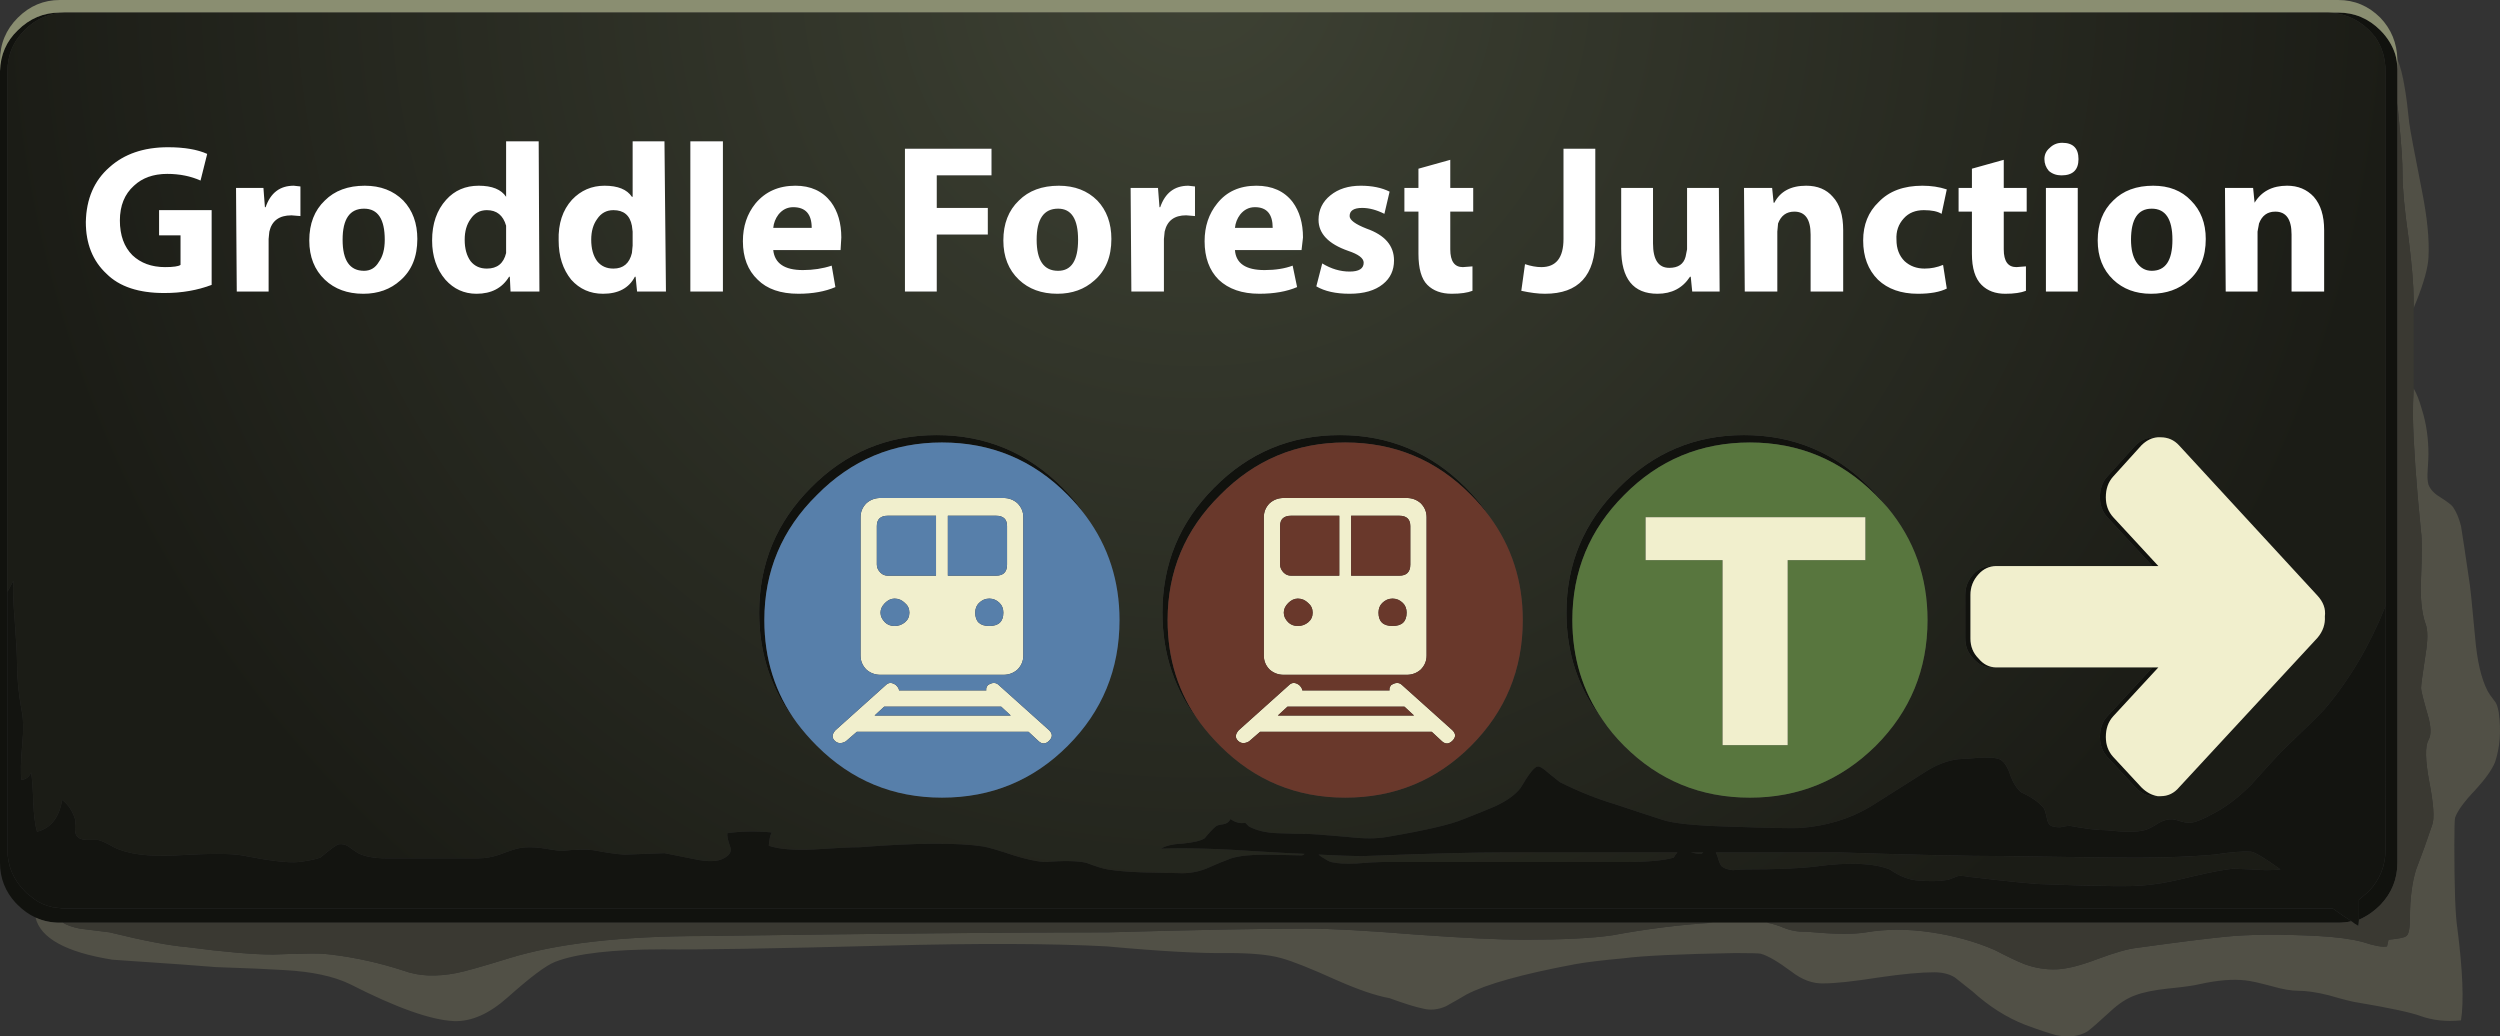 <?xml version="1.0" encoding="iso-8859-1"?>
<!-- Generator: Adobe Illustrator 16.0.0, SVG Export Plug-In . SVG Version: 6.00 Build 0)  -->
<!DOCTYPE svg PUBLIC "-//W3C//DTD SVG 1.1//EN" "http://www.w3.org/Graphics/SVG/1.1/DTD/svg11.dtd">
<svg version="1.1" id="FlashAICB" xmlns="http://www.w3.org/2000/svg" xmlns:xlink="http://www.w3.org/1999/xlink" x="0px" y="0px"
	 width="168.934px" height="70.033px" viewBox="0 0 168.934 70.033" style="enable-background:new 0 0 168.934 70.033;"
	 xml:space="preserve">
<rect x="0" y="0" width="168.934" height="70.033" fill="#333333" stroke="none"/>
<g>
	<g>
		<path style="fill-rule:evenodd;clip-rule:evenodd;fill:#11120E;" d="M115.75,62.35H4.25h-0.2c-0.6,0-1.15-0.116-1.65-0.35
			c-0.433-0.2-0.833-0.483-1.2-0.85L1.15,61.1c-0.033-0.033-0.066-0.066-0.1-0.1C0.35,60.233,0,59.333,0,58.3V4.8
			c0.033-1.1,0.433-2.017,1.2-2.75c0.8-0.8,1.75-1.2,2.85-1.2H4.4C3.333,0.883,2.433,1.267,1.7,2C0.9,2.767,0.5,3.717,0.5,4.85V40
			v17.4c0,1.1,0.4,2.05,1.2,2.85c0.033,0.033,0.066,0.066,0.1,0.1l0.5,0.4c0.367,0.267,0.784,0.45,1.25,0.55L4.3,61.4
			c0.067,0,0.133,0,0.2,0h152.7c0.133,0,0.283,0,0.45,0c0.5,0.366,0.916,0.649,1.25,0.85c-0.301,0.066-0.601,0.1-0.9,0.1h-38.6
			H115.75z M162,7v51.3c0,1.101-0.384,2.05-1.15,2.851c-0.433,0.433-0.916,0.767-1.449,1V61.55c0-0.267,0-0.517,0-0.75
			c0.199-0.166,0.416-0.35,0.649-0.55c0.767-0.8,1.15-1.75,1.15-2.85V40.95V4.85c0-0.9-0.233-1.684-0.7-2.35
			c-0.134-0.167-0.283-0.333-0.45-0.5c-0.767-0.733-1.684-1.117-2.75-1.15h0.7c1.1,0,2.05,0.4,2.85,1.2c0.467,0.467,0.801,1,1,1.6
			c0.094,0.311,0.144,0.652,0.15,1.025V7z M134.875,38.25c-0.459,0.01-0.851,0.193-1.175,0.55c-0.367,0.4-0.55,0.867-0.55,1.4v2.95
			c0,0.533,0.183,0.983,0.55,1.35c0.324,0.39,0.716,0.589,1.175,0.6H134.6c-0.5,0-0.916-0.199-1.25-0.6
			c-0.366-0.366-0.55-0.816-0.55-1.35V40.2c0-0.533,0.184-1,0.55-1.4c0.334-0.366,0.75-0.55,1.25-0.55H134.875z M108.3,48.65
			c-1.633-2.067-2.45-4.483-2.45-7.25c0-3.301,1.184-6.117,3.551-8.45c2.333-2.367,5.149-3.55,8.449-3.55
			c3.334,0,6.167,1.184,8.5,3.55c0.434,0.433,0.834,0.883,1.2,1.35c-0.267-0.3-0.533-0.583-0.8-0.85c-2.366-2.367-5.2-3.55-8.5-3.55
			c-3.333,0-6.167,1.184-8.5,3.55c-2.333,2.333-3.5,5.149-3.5,8.45C106.25,44.434,106.934,46.684,108.3,48.65z M145.45,45.1h0.399
			L142.8,48.4c-0.333,0.366-0.5,0.833-0.5,1.399c0,0.533,0.167,0.983,0.5,1.351l1.9,2.05c0.333,0.333,0.7,0.533,1.1,0.6
			c-0.066,0-0.133,0-0.2,0c-0.5,0-0.933-0.2-1.3-0.6l-1.899-2.05c-0.334-0.367-0.5-0.817-0.5-1.351c0-0.566,0.166-1.033,0.5-1.399
			L145.45,45.1z M145.45,38.25l-3.05-3.3c-0.334-0.367-0.5-0.817-0.5-1.35c0-0.567,0.166-1.033,0.5-1.4l1.899-2.1
			c0.367-0.367,0.8-0.55,1.3-0.55c0.067,0,0.134,0,0.2,0c-0.399,0.034-0.767,0.217-1.1,0.55l-1.9,2.1
			c-0.333,0.367-0.5,0.833-0.5,1.4c0,0.533,0.167,0.983,0.5,1.35l3.05,3.3H145.45z M81.1,48.85c-1.7-2.133-2.55-4.616-2.55-7.449
			c0-3.301,1.167-6.117,3.5-8.45c2.334-2.367,5.167-3.55,8.5-3.55c3.3,0,6.134,1.184,8.5,3.55c0.634,0.633,1.167,1.283,1.601,1.95
			c-0.367-0.5-0.784-0.983-1.25-1.45c-2.334-2.367-5.167-3.55-8.5-3.55c-3.301,0-6.117,1.184-8.45,3.55
			c-2.367,2.333-3.55,5.149-3.55,8.45C78.9,44.533,79.633,46.85,81.1,48.85z M53.85,48.85c-1.7-2.133-2.55-4.616-2.55-7.449
			c0-3.301,1.167-6.117,3.5-8.45c2.333-2.367,5.167-3.55,8.5-3.55c3.3,0,6.133,1.184,8.5,3.55c0.633,0.633,1.167,1.283,1.6,1.95
			c-0.367-0.5-0.783-0.983-1.25-1.45c-2.333-2.367-5.167-3.55-8.5-3.55c-3.3,0-6.117,1.184-8.45,3.55
			c-2.367,2.333-3.55,5.149-3.55,8.45C51.65,44.533,52.383,46.85,53.85,48.85z"/>
		<path style="fill-rule:evenodd;clip-rule:evenodd;fill:#515046;" d="M162,7V4.675V4.1c0-0.033,0-0.067,0-0.1
			c0.2,0.467,0.366,1.117,0.5,1.95c0.1,0.566,0.2,1.35,0.3,2.35c0.066,0.5,0.351,2.017,0.851,4.55
			c0.366,1.833,0.517,3.35,0.449,4.55c-0.033,0.7-0.316,1.717-0.85,3.05c-0.066,0.133-0.116,0.267-0.15,0.4c0-0.2,0-0.4,0-0.6
			c0-0.933-0.116-2.333-0.35-4.2c-0.267-1.867-0.4-3.283-0.4-4.25c0-0.833-0.083-2.083-0.25-3.75C162.066,7.683,162.033,7.333,162,7
			z M2.4,62c0.5,0.233,1.05,0.35,1.65,0.35h0.2c0.267,0.167,0.65,0.301,1.15,0.4c1.067,0.134,1.733,0.217,2,0.25
			c2.3,0.566,4.05,0.9,5.25,1c2.533,0.333,4.467,0.5,5.8,0.5c0.867-0.033,1.517-0.05,1.95-0.05c0.8-0.033,1.45-0.017,1.95,0.05
			c1.667,0.2,3.316,0.566,4.95,1.1c1,0.367,2.184,0.417,3.55,0.15c0.533-0.1,1.717-0.434,3.55-1c3.233-1,7.633-1.5,13.2-1.5
			C59.733,63.083,68.833,63,74.9,63c5.967-0.167,10.433-0.25,13.4-0.25c1.634,0,4.084,0.134,7.351,0.4
			c3.233,0.233,5.666,0.35,7.3,0.35c2.633,0,4.633-0.1,6-0.3c2.333-0.434,4.6-0.717,6.8-0.851h3.65
			c0.366,0.067,0.75,0.184,1.149,0.351c0.334,0.133,0.684,0.217,1.05,0.25c0.4,0,0.733,0.017,1,0.05c1.534,0.134,2.7,0.134,3.5,0
			c1.367-0.233,2.834-0.233,4.4,0s3,0.634,4.3,1.2c0.9,0.467,1.566,0.783,2,0.95c0.733,0.267,1.467,0.383,2.2,0.35
			c0.7-0.033,1.616-0.267,2.75-0.7c1.167-0.434,2.05-0.684,2.65-0.75c2.633-0.366,4.616-0.616,5.949-0.75
			c1.634-0.166,3.733-0.184,6.301-0.05c1.233,0.066,2.233,0.2,3,0.4c0.8,0.267,1.35,0.366,1.649,0.3
			c0.033-0.167,0.066-0.316,0.101-0.45c0.699-0.066,1.1-0.15,1.199-0.25c0.167-0.1,0.25-0.517,0.25-1.25c0-1.233,0.134-2.3,0.4-3.2
			c0.434-1.133,0.8-2.149,1.1-3.05c0.167-0.434,0.101-1.417-0.199-2.95c-0.267-1.434-0.284-2.366-0.051-2.8
			c0.2-0.333,0.184-0.9-0.05-1.7c-0.3-1.033-0.45-1.633-0.45-1.8c0-0.2,0.101-0.95,0.301-2.25c0.166-1,0.166-1.7,0-2.1
			c-0.267-0.767-0.367-1.801-0.301-3.101c0.067-1.6,0.067-2.633,0-3.1c-0.333-3.333-0.517-5.95-0.55-7.85
			c0-0.6,0.017-1.217,0.05-1.85c0.2,0.333,0.384,0.8,0.551,1.4c0.3,0.934,0.449,1.95,0.449,3.05c0,0.2-0.017,0.55-0.05,1.05
			c-0.033,0.433-0.017,0.767,0.05,1c0.134,0.333,0.4,0.617,0.801,0.85c0.466,0.3,0.75,0.517,0.85,0.65
			c0.233,0.333,0.417,0.767,0.55,1.3c0.134,0.834,0.316,2.05,0.55,3.65c0.067,0.366,0.2,1.649,0.4,3.85
			c0.134,1.601,0.417,2.816,0.85,3.65c0.067,0.133,0.217,0.35,0.45,0.649c0.134,0.134,0.233,0.4,0.3,0.801
			c0.167,1.233,0.084,2.35-0.25,3.35c-0.199,0.5-0.649,1.134-1.35,1.9c-0.733,0.767-1.184,1.383-1.35,1.85
			c-0.034,0.134-0.051,0.75-0.051,1.85c0,2.9,0.067,4.767,0.2,5.601c0.367,2.866,0.45,4.95,0.25,6.25c-1,0.1-1.916,0-2.75-0.3
			c-0.633-0.233-2.033-0.534-4.2-0.9c-0.3-0.033-0.966-0.2-2-0.5c-0.8-0.2-1.483-0.3-2.05-0.3c-0.467,0-1.05-0.101-1.75-0.3
			c-0.866-0.233-1.467-0.367-1.8-0.4c-0.866-0.1-1.9-0.017-3.1,0.25c-0.4,0.1-1.117,0.2-2.15,0.3c-0.934,0.101-1.667,0.25-2.2,0.45
			c-0.566,0.2-1.133,0.566-1.7,1.1c-0.8,0.733-1.316,1.184-1.55,1.351c-0.566,0.333-1.267,0.416-2.1,0.25
			c-0.5-0.134-1.2-0.367-2.101-0.7c-1.267-0.5-2.449-1.25-3.55-2.25c-0.666-0.533-1.066-0.85-1.2-0.95
			c-0.366-0.233-0.833-0.35-1.399-0.35c-0.9,0-2.15,0.116-3.75,0.35c-1.7,0.267-2.934,0.4-3.7,0.4c-0.733,0.033-1.467-0.233-2.2-0.8
			c-0.899-0.667-1.583-1.067-2.05-1.2c-0.1-0.033-0.684-0.05-1.75-0.05c-3.733,0.066-6.233,0.183-7.5,0.35
			c-1.467,0.134-2.566,0.267-3.3,0.4c-3.566,0.666-6.017,1.35-7.351,2.05c-0.333,0.2-0.8,0.467-1.399,0.8
			c-0.533,0.233-1.05,0.283-1.55,0.15c-0.5-0.101-1.25-0.334-2.25-0.7c-0.934-0.167-2.15-0.584-3.65-1.25
			c-1.7-0.767-2.917-1.25-3.65-1.45c-0.8-0.233-2-0.35-3.6-0.35c-1.833,0.033-4.567-0.117-8.2-0.45c-3.767-0.2-8.767-0.217-15-0.05
			c-7.7,0.199-12.7,0.283-15,0.25c-3.433,0-5.867,0.283-7.3,0.85c-0.6,0.233-1.667,1.033-3.2,2.4c-1.233,1.1-2.433,1.633-3.6,1.6
			c-1.567-0.066-3.917-0.9-7.05-2.5c-1.1-0.533-2.583-0.85-4.45-0.95c-1.034-0.066-2.567-0.133-4.6-0.2
			c-0.7-0.066-3.033-0.233-7-0.5C4.467,64.35,2.733,63.4,2.4,62z"/>
		<path style="fill-rule:evenodd;clip-rule:evenodd;fill:#8A8E71;" d="M157.3,0.85H4.4H4.05c-1.1,0-2.05,0.4-2.85,1.2
			C0.433,2.783,0.033,3.7,0,4.8V4.1C0,2.967,0.4,2,1.2,1.2C2,0.4,2.95,0,4.05,0H158c1.1,0,2.05,0.4,2.85,1.2
			c0.733,0.767,1.117,1.7,1.15,2.8c0,0.033,0,0.067,0,0.1v0.575c-0.007-0.373-0.057-0.714-0.15-1.025c-0.199-0.6-0.533-1.133-1-1.6
			c-0.8-0.8-1.75-1.2-2.85-1.2H157.3z"/>
		<path style="fill-rule:evenodd;clip-rule:evenodd;fill:#3A3932;" d="M119.4,62.35H158c0.3,0,0.6-0.033,0.9-0.1
			c0.166,0.134,0.316,0.233,0.449,0.3l0.051-0.399c0.533-0.233,1.017-0.567,1.449-1C161.616,60.35,162,59.4,162,58.3V7
			c0.033,0.333,0.066,0.683,0.1,1.05c0.167,1.667,0.25,2.917,0.25,3.75c0,0.967,0.134,2.383,0.4,4.25
			c0.233,1.867,0.35,3.267,0.35,4.2c0,0.2,0,0.4,0,0.6c0,1.8,0,3.6,0,5.4c-0.033,0.633-0.05,1.25-0.05,1.85
			c0.033,1.9,0.217,4.517,0.55,7.85c0.067,0.467,0.067,1.5,0,3.1c-0.066,1.3,0.034,2.334,0.301,3.101c0.166,0.399,0.166,1.1,0,2.1
			c-0.2,1.3-0.301,2.05-0.301,2.25c0,0.167,0.15,0.767,0.45,1.8c0.233,0.8,0.25,1.367,0.05,1.7c-0.233,0.434-0.216,1.366,0.051,2.8
			c0.3,1.533,0.366,2.517,0.199,2.95c-0.3,0.9-0.666,1.917-1.1,3.05c-0.267,0.9-0.4,1.967-0.4,3.2c0,0.733-0.083,1.15-0.25,1.25
			c-0.1,0.1-0.5,0.184-1.199,0.25c-0.034,0.134-0.067,0.283-0.101,0.45c-0.3,0.066-0.85-0.033-1.649-0.3
			c-0.767-0.2-1.767-0.334-3-0.4c-2.567-0.134-4.667-0.116-6.301,0.05c-1.333,0.134-3.316,0.384-5.949,0.75
			c-0.601,0.066-1.483,0.316-2.65,0.75c-1.134,0.434-2.05,0.667-2.75,0.7c-0.733,0.033-1.467-0.083-2.2-0.35
			c-0.434-0.167-1.1-0.483-2-0.95c-1.3-0.566-2.733-0.967-4.3-1.2s-3.033-0.233-4.4,0c-0.8,0.134-1.966,0.134-3.5,0
			c-0.267-0.033-0.6-0.05-1-0.05c-0.366-0.033-0.716-0.117-1.05-0.25C120.15,62.533,119.767,62.417,119.4,62.35z M4.25,62.35h111.5
			c-2.2,0.134-4.467,0.417-6.8,0.851c-1.367,0.2-3.367,0.3-6,0.3c-1.634,0-4.066-0.116-7.3-0.35c-3.267-0.267-5.717-0.4-7.351-0.4
			c-2.967,0-7.433,0.083-13.4,0.25c-6.066,0-15.167,0.083-27.3,0.25c-5.567,0-9.967,0.5-13.2,1.5c-1.833,0.566-3.017,0.9-3.55,1
			c-1.367,0.267-2.55,0.217-3.55-0.15c-1.633-0.533-3.283-0.899-4.95-1.1c-0.5-0.066-1.15-0.083-1.95-0.05
			c-0.433,0-1.083,0.017-1.95,0.05c-1.333,0-3.267-0.167-5.8-0.5c-1.2-0.1-2.95-0.434-5.25-1c-0.267-0.033-0.933-0.116-2-0.25
			C4.9,62.65,4.517,62.517,4.25,62.35z"/>
		
			<radialGradient id="SVGID_1_" cx="80.85" cy="-1.95" r="81.2" gradientTransform="matrix(1 0 0 -1 0 -3.9)" gradientUnits="userSpaceOnUse">
			<stop  offset="0" style="stop-color:#3E4234"/>
			<stop  offset="1" style="stop-color:#1B1C16"/>
		</radialGradient>
		<path style="fill-rule:evenodd;clip-rule:evenodd;fill:url(#SVGID_1_);" d="M0.5,40V4.85C0.5,3.717,0.9,2.767,1.7,2
			c0.733-0.733,1.633-1.117,2.7-1.15h152.9c1.066,0.033,1.983,0.417,2.75,1.15c0.167,0.167,0.316,0.333,0.45,0.5
			c0.467,0.667,0.7,1.45,0.7,2.35v36.1c-1.066,2.666-2.434,4.983-4.101,6.95c-0.366,0.399-1.35,1.366-2.949,2.899
			c-0.5,0.533-1.184,1.283-2.051,2.25c-0.8,0.8-1.6,1.417-2.399,1.851c-0.834,0.466-1.417,0.699-1.75,0.699
			c-0.2,0-0.45-0.05-0.75-0.149c-0.267-0.101-0.533-0.117-0.8-0.05c-0.2,0.033-0.45,0.149-0.75,0.35
			c-0.334,0.2-0.584,0.316-0.75,0.35c-0.5,0.134-1.351,0.134-2.551,0c-0.6,0-1.433-0.1-2.5-0.3c-0.1,0-0.316,0.033-0.649,0.101
			c-0.267,0-0.467-0.034-0.601-0.101c-0.166-0.1-0.267-0.3-0.3-0.6c-0.066-0.3-0.133-0.5-0.2-0.601
			c-0.333-0.399-0.833-0.75-1.5-1.05c-0.3-0.233-0.55-0.616-0.75-1.149c-0.166-0.534-0.383-0.884-0.649-1.051
			c-0.2-0.133-0.667-0.183-1.4-0.149c-0.366,0.033-0.85,0.066-1.45,0.1c-0.633,0.066-1.3,0.3-2,0.7l-3.949,2.5
			c-1.4,0.833-2.983,1.316-4.75,1.45c-0.367,0.033-2.051,0-5.051-0.101c-2.133-0.066-3.55-0.216-4.25-0.449
			c-0.733-0.233-1.8-0.584-3.199-1.051c-1.233-0.366-2.483-0.866-3.75-1.5c-0.034-0.033-0.284-0.233-0.75-0.6
			c-0.367-0.333-0.617-0.483-0.75-0.45c-0.2,0-0.584,0.483-1.15,1.45c-0.366,0.467-0.95,0.884-1.75,1.25
			c-0.467,0.2-1.167,0.483-2.1,0.85c-0.867,0.367-2.584,0.767-5.15,1.2c-0.7,0.134-1.616,0.134-2.75,0c-1.5-0.133-2.434-0.2-2.8-0.2
			c-0.4,0-1.05-0.017-1.95-0.05c-0.733-0.033-1.35-0.184-1.85-0.45l-0.25-0.25c-0.333,0.067-0.667-0.017-1-0.25
			c-0.1,0.2-0.267,0.317-0.5,0.351c-0.267,0.033-0.433,0.083-0.5,0.149c-0.2,0.167-0.45,0.434-0.75,0.801
			c-0.267,0.166-0.75,0.283-1.45,0.35c-0.7,0.033-1.2,0.15-1.5,0.35c1.7-0.066,3.983,0,6.85,0.2c1.066,0.066,2.017,0.117,2.851,0.15
			c-0.067,0.066-0.134,0.1-0.2,0.1c-0.167,0-0.967-0.017-2.4-0.05c-1.033,0-1.816,0.083-2.35,0.25c-0.467,0.167-1.034,0.4-1.7,0.7
			c-0.6,0.233-1.217,0.333-1.85,0.3c-0.2,0-1-0.017-2.4-0.05c-1-0.033-1.8-0.101-2.4-0.2c-0.367-0.066-0.85-0.217-1.45-0.45
			c-0.6-0.133-1.533-0.149-2.8-0.05c-0.533-0.033-1.233-0.184-2.1-0.45c-1-0.333-1.683-0.533-2.05-0.6
			c-1.733-0.267-4.517-0.25-8.35,0.05c-0.6,0-1.633,0.05-3.1,0.15c-1.333,0.066-2.35-0.017-3.05-0.25c0.033-0.434,0.1-0.733,0.2-0.9
			c-1.066-0.1-2.066-0.083-3,0.05c-0.033,0.167,0.033,0.483,0.2,0.95c0.1,0.3-0.05,0.55-0.45,0.75c-0.4,0.233-1.066,0.25-2,0.05
			l-2-0.399l-2.7,0.1c-0.534-0.033-1.233-0.134-2.1-0.3c-0.467-0.066-1.2-0.05-2.2,0.05c-0.066,0-0.517-0.066-1.35-0.2
			c-0.566-0.066-1.033-0.066-1.4,0c-0.233,0.033-0.7,0.184-1.4,0.45c-0.5,0.167-0.967,0.25-1.4,0.25H26.1
			c-0.8,0-1.434-0.116-1.9-0.35c-0.167-0.101-0.383-0.25-0.65-0.45c-0.2-0.134-0.417-0.184-0.65-0.15
			c-0.167,0.033-0.583,0.334-1.25,0.9c-0.4,0.133-0.9,0.233-1.5,0.3c-0.667,0.066-1.933-0.083-3.8-0.45
			c-0.7-0.133-2.184-0.133-4.45,0c-1.867,0.101-3.267-0.083-4.2-0.55c-0.534-0.3-0.9-0.467-1.1-0.5c-0.033,0-0.283,0-0.75,0
			c-0.3,0-0.517-0.083-0.65-0.25c-0.133-0.134-0.167-0.483-0.1-1.05c-0.167-0.601-0.467-1.066-0.9-1.4
			c-0.2,1.2-0.767,1.917-1.7,2.15c-0.133-0.467-0.217-1.134-0.25-2c-0.033-0.967-0.083-1.634-0.15-2c-0.133,0.3-0.35,0.467-0.65,0.5
			C1.383,52.233,1.4,51.45,1.5,50.35c0.1-1.033,0.083-1.833-0.05-2.399c-0.2-1.101-0.3-2.15-0.3-3.15c0-0.5-0.05-1.434-0.15-2.8
			c-0.1-1.167-0.133-2.083-0.1-2.75L0.5,40z M140.4,12.7h-2.15v7h2.15V12.7z M123.85,13.3c-0.433-0.5-1.033-0.75-1.8-0.75
			c-1.033,0-1.75,0.383-2.149,1.15h-0.051l-0.1-1h-1.9l0.051,7h2.199v-4.05l0.051-0.55c0.199-0.533,0.566-0.8,1.1-0.8
			c0.733,0,1.1,0.517,1.1,1.55v3.85h2.2v-4.15C124.55,14.55,124.316,13.8,123.85,13.3z M131.2,14.45l0.35-1.65
			c-0.5-0.167-1.05-0.25-1.649-0.25c-1.267,0-2.25,0.367-2.95,1.1c-0.7,0.667-1.05,1.533-1.05,2.6c0,1.1,0.333,1.983,1,2.65
			c0.666,0.633,1.566,0.95,2.699,0.95c0.834,0,1.483-0.117,1.95-0.35l-0.25-1.6c-0.399,0.167-0.816,0.25-1.25,0.25
			c-0.533,0-0.983-0.167-1.35-0.5c-0.367-0.367-0.55-0.85-0.55-1.45c-0.034-0.567,0.133-1.05,0.5-1.45
			c0.333-0.367,0.783-0.55,1.35-0.55C130.533,14.2,130.934,14.283,131.2,14.45z M135.4,10.8l-2.15,0.6v1.3h-0.9v1.6h0.9v2.85
			c0,0.967,0.217,1.667,0.65,2.1c0.399,0.4,0.933,0.6,1.6,0.6c0.6,0,1.066-0.067,1.4-0.2V18l-0.65,0.05c-0.566,0-0.85-0.4-0.85-1.2
			V14.3h1.55v-1.6h-1.55V10.8z M140.45,10.75c0-0.733-0.367-1.1-1.101-1.1c-0.333,0-0.616,0.117-0.85,0.35
			c-0.233,0.2-0.35,0.45-0.35,0.75s0.1,0.567,0.3,0.8c0.233,0.2,0.517,0.3,0.85,0.3C140.066,11.85,140.45,11.483,140.45,10.75z
			 M150.35,12.7l0.051,7h2.149v-4.05l0.101-0.55c0.199-0.533,0.566-0.8,1.1-0.8c0.733,0,1.1,0.517,1.1,1.55v3.85h2.2v-4.15
			c0-0.966-0.233-1.716-0.7-2.25c-0.466-0.5-1.066-0.75-1.8-0.75c-1,0-1.733,0.383-2.2,1.15l-0.1-1H150.35z M144,16.2
			c0-1.4,0.467-2.1,1.4-2.1c0.933,0,1.399,0.7,1.399,2.1c0,1.4-0.467,2.1-1.399,2.1c-0.434,0-0.784-0.2-1.051-0.6
			C144.116,17.333,144,16.833,144,16.2z M149.05,16.15c0-1.066-0.333-1.933-1-2.6c-0.633-0.667-1.483-1-2.55-1
			c-1.134,0-2.033,0.333-2.7,1c-0.7,0.667-1.05,1.567-1.05,2.7c0,1.1,0.35,1.983,1.05,2.65c0.667,0.633,1.517,0.95,2.55,0.95
			c1.034,0,1.884-0.3,2.551-0.9C148.667,18.283,149.05,17.35,149.05,16.15z M108.3,48.65c0.4,0.6,0.884,1.183,1.45,1.75
			c2.333,2.333,5.167,3.5,8.5,3.5c3.3,0,6.134-1.167,8.5-3.5c2.333-2.334,3.5-5.167,3.5-8.5c0-2.9-0.9-5.434-2.7-7.601
			c-0.366-0.466-0.767-0.917-1.2-1.35c-2.333-2.367-5.166-3.55-8.5-3.55c-3.3,0-6.116,1.184-8.449,3.55
			c-2.367,2.333-3.551,5.149-3.551,8.45C105.85,44.167,106.667,46.583,108.3,48.65z M134.875,38.25H134.6
			c-0.5,0-0.916,0.184-1.25,0.55c-0.366,0.4-0.55,0.867-0.55,1.4v2.95c0,0.533,0.184,0.983,0.55,1.35c0.334,0.4,0.75,0.6,1.25,0.6
			h0.275h10.575L142.4,48.4c-0.334,0.366-0.5,0.833-0.5,1.399c0,0.533,0.166,0.983,0.5,1.351l1.899,2.05
			c0.367,0.399,0.8,0.6,1.3,0.6c0.067,0,0.134,0,0.2,0s0.134,0,0.2,0c0.5,0,0.917-0.2,1.25-0.6L156.6,43.1
			c0.367-0.433,0.534-0.916,0.5-1.449c0.067-0.5-0.1-0.967-0.5-1.4l-9.35-10.15c-0.333-0.367-0.75-0.55-1.25-0.55
			c-0.066,0-0.134,0-0.2,0s-0.133,0-0.2,0c-0.5,0-0.933,0.184-1.3,0.55l-1.899,2.1c-0.334,0.367-0.5,0.833-0.5,1.4
			c0,0.533,0.166,0.983,0.5,1.35l3.05,3.3H134.875z M83.45,15.4c0.033-0.333,0.15-0.633,0.35-0.9c0.267-0.333,0.601-0.5,1-0.5
			c0.8,0,1.2,0.467,1.2,1.4H83.45z M89.9,13.2c-0.534,0.433-0.801,0.983-0.801,1.65c0,0.933,0.667,1.633,2,2.1
			c0.7,0.233,1.051,0.5,1.051,0.8c0,0.4-0.317,0.6-0.95,0.6c-0.634,0-1.25-0.184-1.851-0.55l-0.399,1.55
			c0.566,0.333,1.316,0.5,2.25,0.5c0.967,0,1.717-0.217,2.25-0.65c0.5-0.4,0.75-0.934,0.75-1.6c0-1-0.617-1.717-1.851-2.15
			c-0.767-0.3-1.149-0.583-1.149-0.85c0-0.367,0.283-0.55,0.85-0.55c0.467,0,0.967,0.133,1.5,0.4l0.351-1.5
			c-0.534-0.267-1.184-0.4-1.95-0.4C91.116,12.55,90.434,12.767,89.9,13.2z M87.95,16.9l0.1-0.85c0-0.966-0.233-1.767-0.7-2.4
			c-0.566-0.733-1.383-1.1-2.449-1.1c-1.134,0-2.017,0.4-2.65,1.2c-0.567,0.7-0.85,1.55-0.85,2.55c0,1.1,0.317,1.967,0.95,2.6
			c0.667,0.633,1.583,0.95,2.75,0.95c1,0,1.851-0.15,2.551-0.45l-0.301-1.45c-0.533,0.2-1.166,0.3-1.899,0.3
			c-1.267,0-1.934-0.45-2-1.35H87.95z M98,10.8l-2.15,0.6v1.3H94.9v1.6h0.949v2.85c0,1,0.2,1.7,0.601,2.1
			c0.399,0.4,0.95,0.6,1.649,0.6c0.601,0,1.067-0.067,1.4-0.2V18l-0.65,0.05c-0.566,0-0.85-0.4-0.85-1.2V14.3h1.55v-1.6H98V10.8z
			 M109.55,12.7v4.1c0,2.034,0.816,3.05,2.45,3.05c0.967,0,1.7-0.383,2.2-1.15h0.05l0.1,1h1.851l-0.05-7H114v4.15l-0.1,0.5
			c-0.134,0.5-0.5,0.75-1.101,0.75c-0.733,0-1.1-0.55-1.1-1.65V12.7H109.55z M107.8,10.05h-2.149v6.1c0,1.267-0.5,1.9-1.5,1.9
			c-0.334,0-0.7-0.066-1.101-0.2l-0.25,1.8c0.601,0.133,1.134,0.2,1.601,0.2c2.267,0,3.399-1.233,3.399-3.7V10.05z M81.1,48.85
			c0.4,0.534,0.85,1.051,1.35,1.551c2.333,2.333,5.149,3.5,8.45,3.5c3.333,0,6.166-1.167,8.5-3.5c2.333-2.334,3.5-5.167,3.5-8.5
			c0-2.634-0.75-4.967-2.25-7c-0.434-0.667-0.967-1.316-1.601-1.95c-2.366-2.367-5.2-3.55-8.5-3.55c-3.333,0-6.166,1.184-8.5,3.55
			c-2.333,2.333-3.5,5.149-3.5,8.45C78.55,44.233,79.4,46.717,81.1,48.85z M115.1,57.6c-0.066,0.067-0.133,0.101-0.199,0.101
			c-0.134,0-0.351-0.033-0.65-0.101H115.1z M113.1,57.95c-0.666,0.2-1.8,0.3-3.399,0.3H93.4c-0.334,0-0.917,0.033-1.75,0.1
			c-0.733,0.034-1.301,0-1.7-0.1c-0.134-0.033-0.351-0.15-0.65-0.35c-0.1-0.067-0.166-0.117-0.2-0.15
			c1.334,0.066,2.351,0.1,3.051,0.1c4.233-0.166,7.416-0.25,9.55-0.25h11.649C113.25,57.7,113.167,57.816,113.1,57.95z M115.95,57.6
			h8.25c5.033,0.167,8.783,0.25,11.25,0.25c0.3,0,2.666,0.034,7.1,0.101c2.9,0.033,5.267-0.033,7.101-0.2
			c1.066-0.167,1.883-0.233,2.449-0.2c0.267,0.033,0.934,0.434,2,1.2c-0.3,0.033-0.633,0.05-1,0.05
			c-0.533-0.033-1.267-0.066-2.199-0.1c-0.634,0.066-1.517,0.233-2.65,0.5c-1.2,0.3-2.1,0.483-2.7,0.55
			c-0.934,0.134-2.166,0.167-3.7,0.1c-0.833,0-2.066-0.033-3.699-0.1c-0.567,0-2.267-0.167-5.101-0.5
			c-0.366-0.066-0.616-0.083-0.75-0.05l-0.649,0.25c-0.567,0.1-1.233,0.116-2,0.05c-0.634-0.033-1.284-0.283-1.95-0.75
			c-1.101-0.434-2.767-0.5-5-0.2c-1.033,0.134-2.617,0.2-4.75,0.2c-0.167,0-0.45,0.017-0.851,0.05
			c-0.333-0.033-0.583-0.116-0.75-0.25c-0.1-0.1-0.199-0.333-0.3-0.7C116.017,57.75,115.983,57.667,115.95,57.6z M53.6,14
			c0.833,0,1.25,0.467,1.25,1.4h-2.6c0.033-0.333,0.15-0.633,0.35-0.9C52.867,14.167,53.2,14,53.6,14z M56.85,16.05
			c0-0.966-0.233-1.767-0.7-2.4c-0.566-0.733-1.367-1.1-2.4-1.1c-1.133,0-2.033,0.4-2.7,1.2c-0.566,0.7-0.85,1.55-0.85,2.55
			c0,1.1,0.333,1.967,1,2.6c0.633,0.633,1.55,0.95,2.75,0.95c0.966,0,1.8-0.15,2.5-0.45l-0.25-1.45c-0.6,0.2-1.25,0.3-1.95,0.3
			c-1.233,0-1.9-0.45-2-1.35h4.55L56.85,16.05z M41.45,14.2c0.7,0,1.117,0.35,1.25,1.05l0.05,0.4v0.95l-0.05,0.5
			c-0.167,0.7-0.583,1.05-1.25,1.05c-0.467,0-0.833-0.167-1.1-0.5c-0.267-0.367-0.4-0.85-0.4-1.45c0-0.567,0.133-1.034,0.4-1.4
			C40.617,14.4,40.983,14.2,41.45,14.2z M44.9,9.55h-2.15v3.75H42.7c-0.333-0.5-0.95-0.75-1.85-0.75c-0.867,0-1.6,0.317-2.2,0.95
			c-0.633,0.7-0.933,1.617-0.9,2.75c0,1.067,0.283,1.95,0.85,2.65c0.566,0.633,1.283,0.95,2.15,0.95c1.033,0,1.75-0.383,2.15-1.15
			h0.05l0.1,1H45L44.9,9.55z M48.85,9.55h-2.2V19.7h2.2V9.55z M72.85,16.2c0,1.4-0.45,2.1-1.35,2.1c-0.967,0-1.45-0.7-1.45-2.1
			c0-1.4,0.483-2.1,1.45-2.1C72.4,14.1,72.85,14.8,72.85,16.2z M80.75,14.6v-2l-0.45-0.05c-0.933,0-1.566,0.483-1.9,1.45h-0.05
			l-0.1-1.3H76.4l0.05,7h2.2v-3.55l0.05-0.5c0.167-0.733,0.65-1.1,1.45-1.1L80.75,14.6z M67.8,16.25c0,1.1,0.35,1.983,1.05,2.65
			c0.667,0.633,1.533,0.95,2.6,0.95c1,0,1.833-0.3,2.5-0.9c0.767-0.667,1.15-1.6,1.15-2.8c0-1.066-0.317-1.933-0.95-2.6
			c-0.667-0.667-1.533-1-2.6-1c-1.133,0-2.033,0.333-2.7,1C68.15,14.217,67.8,15.117,67.8,16.25z M67,10.05h-5.85v9.65h2.15v-3.85
			h3.45v-1.8H63.3v-2.2H67V10.05z M53.85,48.85c0.4,0.534,0.85,1.051,1.35,1.551c2.333,2.333,5.15,3.5,8.45,3.5
			c3.333,0,6.167-1.167,8.5-3.5c2.333-2.334,3.5-5.167,3.5-8.5c0-2.634-0.75-4.967-2.25-7c-0.433-0.667-0.967-1.316-1.6-1.95
			c-2.367-2.367-5.2-3.55-8.5-3.55c-3.333,0-6.167,1.184-8.5,3.55c-2.333,2.333-3.5,5.149-3.5,8.45
			C51.3,44.233,52.15,46.717,53.85,48.85z M13.55,12.2L14,10.4c-0.667-0.3-1.55-0.45-2.65-0.45c-1.633,0-2.95,0.45-3.95,1.35
			c-1.033,0.9-1.566,2.133-1.6,3.7c0,1.467,0.467,2.633,1.4,3.5c0.867,0.867,2.167,1.3,3.9,1.3c1.167,0,2.233-0.183,3.2-0.55V14.2
			h-3.55v1.7h1.45v2c-0.133,0.1-0.483,0.15-1.05,0.15c-0.9,0-1.633-0.267-2.2-0.8C8.383,16.683,8.1,15.9,8.1,14.9
			s0.316-1.783,0.95-2.35c0.567-0.533,1.317-0.8,2.25-0.8C12.133,11.75,12.883,11.9,13.55,12.2z M34.2,15.25v1.85
			c-0.167,0.7-0.6,1.05-1.3,1.05c-0.467,0-0.833-0.167-1.1-0.5c-0.267-0.367-0.4-0.85-0.4-1.45c0-0.567,0.133-1.034,0.4-1.4
			c0.267-0.4,0.633-0.6,1.1-0.6C33.567,14.2,34,14.55,34.2,15.25z M20.3,14.6v-2l-0.45-0.05c-0.934,0-1.567,0.483-1.9,1.45H17.9
			l-0.1-1.3h-1.85l0.05,7h2.15v-3.55l0.05-0.5c0.167-0.733,0.667-1.1,1.5-1.1L20.3,14.6z M28.2,16.15c0-1.066-0.317-1.933-0.95-2.6
			c-0.667-0.667-1.533-1-2.6-1c-1.133,0-2.033,0.333-2.7,1c-0.7,0.667-1.05,1.567-1.05,2.7c0,1.1,0.35,1.983,1.05,2.65
			c0.667,0.633,1.533,0.95,2.6,0.95c1,0,1.833-0.3,2.5-0.9C27.817,18.283,28.2,17.35,28.2,16.15z M26,16.2
			c0,0.633-0.133,1.133-0.4,1.5c-0.233,0.4-0.567,0.6-1,0.6c-0.967,0-1.45-0.7-1.45-2.1c0-1.4,0.483-2.1,1.45-2.1
			C25.533,14.1,26,14.8,26,16.2z M36.4,9.55h-2.2v3.75c-0.333-0.5-0.95-0.75-1.85-0.75s-1.633,0.317-2.2,0.95
			c-0.633,0.7-0.95,1.617-0.95,2.75c0,1.067,0.3,1.95,0.9,2.65c0.566,0.633,1.267,0.95,2.1,0.95c1,0,1.733-0.383,2.2-1.15h0.05
			l0.05,1h1.95L36.4,9.55z"/>
		<path style="fill-rule:evenodd;clip-rule:evenodd;fill:#FFFFFF;" d="M149.05,16.15c0,1.2-0.383,2.133-1.149,2.8
			c-0.667,0.6-1.517,0.9-2.551,0.9c-1.033,0-1.883-0.317-2.55-0.95c-0.7-0.667-1.05-1.55-1.05-2.65c0-1.133,0.35-2.033,1.05-2.7
			c0.667-0.667,1.566-1,2.7-1c1.066,0,1.917,0.333,2.55,1C148.717,14.217,149.05,15.083,149.05,16.15z M144,16.2
			c0,0.633,0.116,1.133,0.35,1.5c0.267,0.4,0.617,0.6,1.051,0.6c0.933,0,1.399-0.7,1.399-2.1c0-1.4-0.467-2.1-1.399-2.1
			C144.467,14.1,144,14.8,144,16.2z M150.35,12.7h1.9l0.1,1c0.467-0.767,1.2-1.15,2.2-1.15c0.733,0,1.334,0.25,1.8,0.75
			c0.467,0.534,0.7,1.284,0.7,2.25v4.15h-2.2v-3.85c0-1.033-0.366-1.55-1.1-1.55c-0.533,0-0.9,0.267-1.1,0.8l-0.101,0.55v4.05H150.4
			L150.35,12.7z M140.45,10.75c0,0.733-0.384,1.1-1.15,1.1c-0.333,0-0.616-0.1-0.85-0.3c-0.2-0.233-0.3-0.5-0.3-0.8
			s0.116-0.55,0.35-0.75c0.233-0.233,0.517-0.35,0.85-0.35C140.083,9.65,140.45,10.017,140.45,10.75z M135.4,10.8v1.9h1.55v1.6
			h-1.55v2.55c0,0.8,0.283,1.2,0.85,1.2L136.9,18v1.65c-0.334,0.133-0.801,0.2-1.4,0.2c-0.667,0-1.2-0.2-1.6-0.6
			c-0.434-0.433-0.65-1.133-0.65-2.1V14.3h-0.9v-1.6h0.9v-1.3L135.4,10.8z M131.2,14.45c-0.267-0.167-0.667-0.25-1.2-0.25
			c-0.566,0-1.017,0.183-1.35,0.55c-0.367,0.4-0.534,0.883-0.5,1.45c0,0.6,0.183,1.083,0.55,1.45c0.366,0.333,0.816,0.5,1.35,0.5
			c0.434,0,0.851-0.083,1.25-0.25l0.25,1.6c-0.467,0.233-1.116,0.35-1.95,0.35c-1.133,0-2.033-0.317-2.699-0.95
			c-0.667-0.667-1-1.55-1-2.65c0-1.067,0.35-1.933,1.05-2.6c0.7-0.733,1.684-1.1,2.95-1.1c0.6,0,1.149,0.083,1.649,0.25L131.2,14.45
			z M123.85,13.3c0.467,0.5,0.7,1.25,0.7,2.25v4.15h-2.2v-3.85c0-1.033-0.366-1.55-1.1-1.55c-0.533,0-0.9,0.267-1.1,0.8l-0.051,0.55
			v4.05H117.9l-0.051-7h1.9l0.1,1h0.051c0.399-0.767,1.116-1.15,2.149-1.15C122.816,12.55,123.417,12.8,123.85,13.3z M140.4,12.7v7
			h-2.15v-7H140.4z M107.8,10.05v6.1c0,2.467-1.133,3.7-3.399,3.7c-0.467,0-1-0.067-1.601-0.2l0.25-1.8
			c0.4,0.133,0.767,0.2,1.101,0.2c1,0,1.5-0.633,1.5-1.9v-6.1H107.8z M109.55,12.7h2.15v3.75c0,1.1,0.366,1.65,1.1,1.65
			c0.601,0,0.967-0.25,1.101-0.75l0.1-0.5V12.7h2.15l0.05,7h-1.851l-0.1-1h-0.05c-0.5,0.767-1.233,1.15-2.2,1.15
			c-1.634,0-2.45-1.017-2.45-3.05V12.7z M98,10.8v1.9h1.55v1.6H98v2.55c0,0.8,0.283,1.2,0.85,1.2L99.5,18v1.65
			c-0.333,0.133-0.8,0.2-1.4,0.2c-0.699,0-1.25-0.2-1.649-0.6c-0.4-0.4-0.601-1.1-0.601-2.1V14.3H94.9v-1.6h0.949v-1.3L98,10.8z
			 M87.95,16.9h-4.5c0.066,0.9,0.733,1.35,2,1.35c0.733,0,1.366-0.1,1.899-0.3l0.301,1.45c-0.7,0.3-1.551,0.45-2.551,0.45
			c-1.167,0-2.083-0.317-2.75-0.95c-0.633-0.633-0.95-1.5-0.95-2.6c0-1,0.283-1.85,0.85-2.55c0.633-0.8,1.517-1.2,2.65-1.2
			c1.066,0,1.883,0.367,2.449,1.1c0.467,0.633,0.7,1.434,0.7,2.4L87.95,16.9z M89.9,13.2c0.533-0.434,1.216-0.65,2.05-0.65
			c0.767,0,1.416,0.133,1.95,0.4l-0.351,1.5c-0.533-0.267-1.033-0.4-1.5-0.4c-0.566,0-0.85,0.184-0.85,0.55
			c0,0.267,0.383,0.55,1.149,0.85c1.233,0.433,1.851,1.15,1.851,2.15c0,0.667-0.25,1.2-0.75,1.6c-0.533,0.433-1.283,0.65-2.25,0.65
			c-0.934,0-1.684-0.167-2.25-0.5l0.399-1.55c0.601,0.367,1.217,0.55,1.851,0.55c0.633,0,0.95-0.2,0.95-0.6
			c0-0.3-0.351-0.567-1.051-0.8c-1.333-0.467-2-1.167-2-2.1C89.1,14.183,89.366,13.633,89.9,13.2z M83.45,15.4H86
			c0-0.933-0.4-1.4-1.2-1.4c-0.399,0-0.733,0.167-1,0.5C83.6,14.767,83.483,15.067,83.45,15.4z M67,10.05v1.8h-3.7v2.2h3.45v1.8
			H63.3v3.85h-2.15v-9.65H67z M67.8,16.25c0-1.133,0.35-2.033,1.05-2.7c0.667-0.667,1.566-1,2.7-1c1.067,0,1.934,0.333,2.6,1
			c0.633,0.667,0.95,1.534,0.95,2.6c0,1.2-0.383,2.133-1.15,2.8c-0.667,0.6-1.5,0.9-2.5,0.9c-1.067,0-1.934-0.317-2.6-0.95
			C68.15,18.233,67.8,17.35,67.8,16.25z M80.75,14.6l-0.6-0.05c-0.8,0-1.283,0.367-1.45,1.1l-0.05,0.5v3.55h-2.2l-0.05-7h1.85
			l0.1,1.3h0.05c0.333-0.967,0.967-1.45,1.9-1.45l0.45,0.05V14.6z M72.85,16.2c0-1.4-0.45-2.1-1.35-2.1c-0.967,0-1.45,0.7-1.45,2.1
			c0,1.4,0.483,2.1,1.45,2.1C72.4,18.3,72.85,17.6,72.85,16.2z M48.85,9.55V19.7h-2.2V9.55H48.85z M44.9,9.55L45,19.7h-1.95l-0.1-1
			H42.9c-0.4,0.767-1.117,1.15-2.15,1.15c-0.867,0-1.583-0.317-2.15-0.95c-0.567-0.7-0.85-1.583-0.85-2.65
			c-0.033-1.133,0.267-2.05,0.9-2.75c0.6-0.633,1.333-0.95,2.2-0.95c0.9,0,1.517,0.25,1.85,0.75h0.05V9.55H44.9z M41.45,14.2
			c-0.467,0-0.833,0.2-1.1,0.6c-0.267,0.367-0.4,0.833-0.4,1.4c0,0.6,0.133,1.083,0.4,1.45c0.267,0.333,0.633,0.5,1.1,0.5
			c0.667,0,1.083-0.35,1.25-1.05l0.05-0.5v-0.95l-0.05-0.4C42.567,14.55,42.15,14.2,41.45,14.2z M56.85,16.05L56.8,16.9h-4.55
			c0.1,0.9,0.767,1.35,2,1.35c0.7,0,1.35-0.1,1.95-0.3l0.25,1.45c-0.7,0.3-1.534,0.45-2.5,0.45c-1.2,0-2.117-0.317-2.75-0.95
			c-0.667-0.633-1-1.5-1-2.6c0-1,0.283-1.85,0.85-2.55c0.667-0.8,1.567-1.2,2.7-1.2c1.033,0,1.833,0.367,2.4,1.1
			C56.617,14.283,56.85,15.083,56.85,16.05z M53.6,14c-0.4,0-0.733,0.167-1,0.5c-0.2,0.267-0.317,0.567-0.35,0.9h2.6
			C54.85,14.467,54.433,14,53.6,14z M36.4,9.55l0.05,10.15H34.5l-0.05-1H34.4c-0.467,0.767-1.2,1.15-2.2,1.15
			c-0.833,0-1.534-0.317-2.1-0.95c-0.6-0.7-0.9-1.583-0.9-2.65c0-1.133,0.316-2.05,0.95-2.75c0.567-0.633,1.3-0.95,2.2-0.95
			s1.517,0.25,1.85,0.75V9.55H36.4z M26,16.2c0-1.4-0.467-2.1-1.4-2.1c-0.967,0-1.45,0.7-1.45,2.1c0,1.4,0.483,2.1,1.45,2.1
			c0.433,0,0.767-0.2,1-0.6C25.867,17.333,26,16.833,26,16.2z M28.2,16.15c0,1.2-0.383,2.133-1.15,2.8c-0.667,0.6-1.5,0.9-2.5,0.9
			c-1.066,0-1.933-0.317-2.6-0.95c-0.7-0.667-1.05-1.55-1.05-2.65c0-1.133,0.35-2.033,1.05-2.7c0.667-0.667,1.566-1,2.7-1
			c1.067,0,1.934,0.333,2.6,1C27.883,14.217,28.2,15.083,28.2,16.15z M20.3,14.6l-0.6-0.05c-0.833,0-1.333,0.367-1.5,1.1l-0.05,0.5
			v3.55H16l-0.05-7h1.85l0.1,1.3h0.05c0.333-0.967,0.966-1.45,1.9-1.45l0.45,0.05V14.6z M34.2,15.25c-0.2-0.7-0.633-1.05-1.3-1.05
			c-0.467,0-0.833,0.2-1.1,0.6c-0.267,0.367-0.4,0.833-0.4,1.4c0,0.6,0.133,1.083,0.4,1.45c0.267,0.333,0.633,0.5,1.1,0.5
			c0.7,0,1.133-0.35,1.3-1.05V15.25z M13.55,12.2c-0.667-0.3-1.417-0.45-2.25-0.45c-0.933,0-1.683,0.267-2.25,0.8
			C8.417,13.117,8.1,13.9,8.1,14.9s0.283,1.783,0.85,2.35c0.566,0.533,1.3,0.8,2.2,0.8c0.567,0,0.917-0.05,1.05-0.15v-2h-1.45v-1.7
			h3.55v5.05c-0.966,0.367-2.033,0.55-3.2,0.55c-1.733,0-3.033-0.433-3.9-1.3c-0.934-0.867-1.4-2.033-1.4-3.5
			c0.034-1.567,0.567-2.8,1.6-3.7c1-0.9,2.317-1.35,3.95-1.35c1.1,0,1.983,0.15,2.65,0.45L13.55,12.2z"/>
		<path style="fill-rule:evenodd;clip-rule:evenodd;fill:#58763E;" d="M127.55,34.3c1.8,2.167,2.7,4.7,2.7,7.601
			c0,3.333-1.167,6.166-3.5,8.5c-2.366,2.333-5.2,3.5-8.5,3.5c-3.333,0-6.167-1.167-8.5-3.5c-0.566-0.567-1.05-1.15-1.45-1.75
			c-1.366-1.967-2.05-4.217-2.05-6.75c0-3.301,1.167-6.117,3.5-8.45c2.333-2.367,5.167-3.55,8.5-3.55c3.3,0,6.134,1.184,8.5,3.55
			C127.017,33.717,127.283,34,127.55,34.3z M126.05,37.85V34.95H111.2v2.899h5.2v12.5h4.399v-12.5H126.05z"/>
		<path style="fill-rule:evenodd;clip-rule:evenodd;fill:#F1EFCD;" d="M145.45,45.1h-10.575c-0.459-0.011-0.851-0.21-1.175-0.6
			c-0.367-0.366-0.55-0.816-0.55-1.35V40.2c0-0.533,0.183-1,0.55-1.4c0.324-0.356,0.716-0.54,1.175-0.55h10.575h0.399l-3.05-3.3
			c-0.333-0.367-0.5-0.817-0.5-1.35c0-0.567,0.167-1.033,0.5-1.4l1.9-2.1c0.333-0.333,0.7-0.517,1.1-0.55c0.066,0,0.134,0,0.2,0
			c0.5,0,0.917,0.184,1.25,0.55l9.35,10.15c0.4,0.434,0.567,0.9,0.5,1.4c0.034,0.533-0.133,1.017-0.5,1.449L147.25,53.2
			c-0.333,0.399-0.75,0.6-1.25,0.6c-0.066,0-0.134,0-0.2,0c-0.399-0.066-0.767-0.267-1.1-0.6l-1.9-2.05
			c-0.333-0.367-0.5-0.817-0.5-1.351c0-0.566,0.167-1.033,0.5-1.399l3.05-3.301H145.45z M126.05,37.85h-5.25v12.5H116.4v-12.5h-5.2
			V34.95h14.85V37.85z M96,34c0.267,0.267,0.4,0.583,0.4,0.95v9.35c0,0.367-0.134,0.684-0.4,0.95c-0.267,0.233-0.583,0.35-0.95,0.35
			h-8.3c-0.366,0-0.684-0.116-0.95-0.35c-0.267-0.267-0.399-0.583-0.399-0.95v-9.35c0-0.367,0.133-0.684,0.399-0.95
			c0.267-0.233,0.584-0.35,0.95-0.35h8.3C95.417,33.65,95.733,33.767,96,34z M94.8,40.75c-0.2-0.2-0.434-0.3-0.7-0.3
			s-0.5,0.1-0.699,0.3c-0.167,0.167-0.25,0.384-0.25,0.65c0,0.6,0.316,0.899,0.949,0.899c0.634,0,0.95-0.3,0.95-0.899
			C95.05,41.134,94.967,40.917,94.8,40.75z M87,47.75l-0.65,0.6h9.2l-0.649-0.6H87z M87.1,46.3c0.2-0.2,0.434-0.2,0.7,0
			c0.134,0.134,0.2,0.25,0.2,0.351h5.9c-0.034-0.101,0-0.217,0.1-0.351c0.3-0.2,0.55-0.2,0.75,0l3.4,3.05
			c0.233,0.233,0.233,0.467,0,0.7s-0.467,0.25-0.7,0.05l-0.7-0.649c-0.066,0-0.116,0-0.15,0H85.15L84.4,50.1
			c-0.301,0.167-0.55,0.15-0.75-0.05c-0.2-0.2-0.183-0.434,0.05-0.7L87.1,46.3z M87.7,40.45c-0.233,0-0.45,0.1-0.65,0.3
			s-0.3,0.417-0.3,0.65s0.1,0.449,0.3,0.649c0.167,0.167,0.384,0.25,0.65,0.25s0.5-0.083,0.7-0.25c0.199-0.166,0.3-0.383,0.3-0.649
			s-0.101-0.483-0.3-0.65C88.2,40.55,87.967,40.45,87.7,40.45z M90.5,34.85h-3.25c-0.5,0-0.75,0.233-0.75,0.7v2.601
			c0,0.199,0.083,0.383,0.25,0.55c0.134,0.133,0.3,0.2,0.5,0.2h3.25V34.85z M95.3,35.55c0-0.466-0.25-0.7-0.75-0.7H91.3v4.05h3.25
			c0.5,0,0.75-0.25,0.75-0.75V35.55z M60.45,40.45c-0.233,0-0.45,0.1-0.65,0.3c-0.2,0.2-0.3,0.417-0.3,0.65s0.1,0.449,0.3,0.649
			c0.167,0.167,0.383,0.25,0.65,0.25c0.267,0,0.5-0.083,0.7-0.25c0.2-0.166,0.3-0.383,0.3-0.649s-0.1-0.483-0.3-0.65
			C60.95,40.55,60.717,40.45,60.45,40.45z M58.15,34.95c0-0.367,0.133-0.684,0.4-0.95c0.267-0.233,0.583-0.35,0.95-0.35h8.3
			c0.367,0,0.684,0.117,0.95,0.35c0.267,0.267,0.4,0.583,0.4,0.95v9.35c0,0.367-0.133,0.684-0.4,0.95
			c-0.267,0.233-0.583,0.35-0.95,0.35h-8.3c-0.367,0-0.683-0.116-0.95-0.35c-0.267-0.267-0.4-0.583-0.4-0.95V34.95z M60,34.85
			c-0.5,0-0.75,0.233-0.75,0.7v2.601c0,0.199,0.083,0.383,0.25,0.55c0.133,0.133,0.3,0.2,0.5,0.2h3.25v-4.05H60z M60.55,46.3
			c0.133,0.134,0.2,0.25,0.2,0.351h5.9c-0.033-0.101,0-0.217,0.1-0.351c0.3-0.2,0.55-0.2,0.75,0l3.4,3.05
			c0.233,0.233,0.233,0.467,0,0.7s-0.467,0.25-0.7,0.05l-0.7-0.649c-0.067,0-0.117,0-0.15,0H57.9L57.15,50.1
			c-0.3,0.167-0.55,0.15-0.75-0.05c-0.2-0.2-0.183-0.434,0.05-0.7l3.4-3.05C60.05,46.1,60.283,46.1,60.55,46.3z M59.1,48.35h9.2
			l-0.65-0.6h-7.9L59.1,48.35z M67.55,40.75c-0.2-0.2-0.433-0.3-0.7-0.3s-0.5,0.1-0.7,0.3c-0.167,0.167-0.25,0.384-0.25,0.65
			c0,0.6,0.317,0.899,0.95,0.899S67.8,42,67.8,41.4C67.8,41.134,67.717,40.917,67.55,40.75z M68.05,35.55c0-0.466-0.25-0.7-0.75-0.7
			h-3.25v4.05h3.25c0.5,0,0.75-0.25,0.75-0.75V35.55z"/>
		<path style="fill-rule:evenodd;clip-rule:evenodd;fill:#131410;" d="M159.4,62.15l-0.051,0.399
			c-0.133-0.066-0.283-0.166-0.449-0.3c-0.334-0.2-0.75-0.483-1.25-0.85c-0.167,0-0.317,0-0.45,0H4.5c-0.067,0-0.133,0-0.2,0
			L3.55,61.3c-0.466-0.1-0.883-0.283-1.25-0.55l-0.5-0.4c-0.033-0.033-0.066-0.066-0.1-0.1c-0.8-0.8-1.2-1.75-1.2-2.85V40l0.4-0.75
			C0.867,39.917,0.9,40.833,1,42c0.1,1.366,0.15,2.3,0.15,2.8c0,1,0.1,2.05,0.3,3.15c0.133,0.566,0.15,1.366,0.05,2.399
			C1.4,51.45,1.383,52.233,1.45,52.7c0.3-0.033,0.517-0.2,0.65-0.5c0.066,0.366,0.117,1.033,0.15,2c0.033,0.866,0.117,1.533,0.25,2
			c0.933-0.233,1.5-0.95,1.7-2.15c0.433,0.334,0.733,0.8,0.9,1.4c-0.067,0.566-0.033,0.916,0.1,1.05
			c0.133,0.167,0.35,0.25,0.65,0.25c0.467,0,0.717,0,0.75,0c0.2,0.033,0.566,0.2,1.1,0.5c0.933,0.467,2.333,0.65,4.2,0.55
			c2.267-0.133,3.75-0.133,4.45,0c1.867,0.367,3.133,0.517,3.8,0.45c0.6-0.066,1.1-0.167,1.5-0.3c0.667-0.566,1.083-0.867,1.25-0.9
			c0.233-0.033,0.45,0.017,0.65,0.15c0.267,0.2,0.483,0.35,0.65,0.45c0.466,0.233,1.1,0.35,1.9,0.35h6.25
			c0.433,0,0.9-0.083,1.4-0.25c0.7-0.267,1.167-0.417,1.4-0.45c0.367-0.066,0.833-0.066,1.4,0c0.833,0.134,1.284,0.2,1.35,0.2
			c1-0.1,1.733-0.116,2.2-0.05c0.867,0.166,1.566,0.267,2.1,0.3l2.7-0.1l2,0.399c0.934,0.2,1.6,0.184,2-0.05
			c0.4-0.2,0.55-0.45,0.45-0.75c-0.167-0.467-0.233-0.783-0.2-0.95c0.934-0.133,1.934-0.149,3-0.05c-0.1,0.167-0.167,0.467-0.2,0.9
			c0.7,0.233,1.716,0.316,3.05,0.25c1.467-0.101,2.5-0.15,3.1-0.15c3.833-0.3,6.617-0.316,8.35-0.05
			c0.367,0.066,1.05,0.267,2.05,0.6c0.867,0.267,1.567,0.417,2.1,0.45c1.267-0.1,2.2-0.083,2.8,0.05
			c0.6,0.233,1.083,0.384,1.45,0.45c0.6,0.1,1.4,0.167,2.4,0.2c1.4,0.033,2.2,0.05,2.4,0.05c0.633,0.033,1.25-0.066,1.85-0.3
			c0.667-0.3,1.233-0.533,1.7-0.7c0.533-0.167,1.316-0.25,2.35-0.25c1.434,0.033,2.233,0.05,2.4,0.05c0.066,0,0.133-0.033,0.2-0.1
			c-0.834-0.033-1.784-0.084-2.851-0.15c-2.867-0.2-5.15-0.267-6.85-0.2c0.3-0.199,0.8-0.316,1.5-0.35
			c0.7-0.066,1.183-0.184,1.45-0.35c0.3-0.367,0.55-0.634,0.75-0.801c0.067-0.066,0.233-0.116,0.5-0.149
			c0.233-0.033,0.4-0.15,0.5-0.351c0.333,0.233,0.667,0.317,1,0.25l0.25,0.25c0.5,0.267,1.116,0.417,1.85,0.45
			c0.9,0.033,1.55,0.05,1.95,0.05c0.366,0,1.3,0.067,2.8,0.2c1.134,0.134,2.05,0.134,2.75,0c2.566-0.434,4.283-0.833,5.15-1.2
			c0.933-0.366,1.633-0.649,2.1-0.85c0.8-0.366,1.384-0.783,1.75-1.25c0.566-0.967,0.95-1.45,1.15-1.45
			c0.133-0.033,0.383,0.117,0.75,0.45c0.466,0.366,0.716,0.566,0.75,0.6c1.267,0.634,2.517,1.134,3.75,1.5
			c1.399,0.467,2.466,0.817,3.199,1.051c0.7,0.233,2.117,0.383,4.25,0.449c3,0.101,4.684,0.134,5.051,0.101
			c1.767-0.134,3.35-0.617,4.75-1.45l3.949-2.5c0.7-0.4,1.367-0.634,2-0.7c0.601-0.033,1.084-0.066,1.45-0.1
			c0.733-0.033,1.2,0.017,1.4,0.149c0.267,0.167,0.483,0.517,0.649,1.051c0.2,0.533,0.45,0.916,0.75,1.149
			c0.667,0.3,1.167,0.65,1.5,1.05c0.067,0.101,0.134,0.301,0.2,0.601c0.033,0.3,0.134,0.5,0.3,0.6
			c0.134,0.066,0.334,0.101,0.601,0.101c0.333-0.067,0.55-0.101,0.649-0.101c1.067,0.2,1.9,0.3,2.5,0.3
			c1.2,0.134,2.051,0.134,2.551,0c0.166-0.033,0.416-0.149,0.75-0.35c0.3-0.2,0.55-0.316,0.75-0.35
			c0.267-0.067,0.533-0.051,0.8,0.05c0.3,0.1,0.55,0.149,0.75,0.149c0.333,0,0.916-0.233,1.75-0.699
			c0.8-0.434,1.6-1.051,2.399-1.851c0.867-0.967,1.551-1.717,2.051-2.25c1.6-1.533,2.583-2.5,2.949-2.899
			c1.667-1.967,3.034-4.284,4.101-6.95V57.4c0,1.1-0.384,2.05-1.15,2.85c-0.233,0.2-0.45,0.384-0.649,0.55c0,0.233,0,0.483,0,0.75
			V62.15z M115.95,57.6c0.033,0.067,0.066,0.15,0.1,0.25c0.101,0.367,0.2,0.601,0.3,0.7c0.167,0.134,0.417,0.217,0.75,0.25
			c0.4-0.033,0.684-0.05,0.851-0.05c2.133,0,3.717-0.066,4.75-0.2c2.233-0.3,3.899-0.233,5,0.2c0.666,0.467,1.316,0.717,1.95,0.75
			c0.767,0.066,1.433,0.05,2-0.05l0.649-0.25c0.134-0.033,0.384-0.017,0.75,0.05c2.834,0.333,4.533,0.5,5.101,0.5
			c1.633,0.066,2.866,0.1,3.699,0.1c1.534,0.067,2.767,0.034,3.7-0.1c0.601-0.066,1.5-0.25,2.7-0.55
			c1.134-0.267,2.017-0.434,2.65-0.5c0.933,0.033,1.666,0.066,2.199,0.1c0.367,0,0.7-0.017,1-0.05c-1.066-0.767-1.733-1.167-2-1.2
			c-0.566-0.033-1.383,0.033-2.449,0.2c-1.834,0.167-4.2,0.233-7.101,0.2c-4.434-0.066-6.8-0.101-7.1-0.101
			c-2.467,0-6.217-0.083-11.25-0.25H115.95z M113.1,57.95c0.067-0.134,0.15-0.25,0.25-0.351H101.7c-2.134,0-5.316,0.084-9.55,0.25
			c-0.7,0-1.717-0.033-3.051-0.1c0.034,0.033,0.101,0.083,0.2,0.15c0.3,0.199,0.517,0.316,0.65,0.35c0.399,0.1,0.967,0.134,1.7,0.1
			c0.833-0.066,1.416-0.1,1.75-0.1h16.3C111.3,58.25,112.434,58.15,113.1,57.95z M115.1,57.6h-0.85
			c0.3,0.067,0.517,0.101,0.65,0.101C114.967,57.7,115.033,57.667,115.1,57.6z"/>
		<path style="fill-rule:evenodd;clip-rule:evenodd;fill:#69382B;" d="M96,34c-0.267-0.233-0.583-0.35-0.95-0.35h-8.3
			c-0.366,0-0.684,0.117-0.95,0.35c-0.267,0.267-0.399,0.583-0.399,0.95v9.35c0,0.367,0.133,0.684,0.399,0.95
			c0.267,0.233,0.584,0.35,0.95,0.35h8.3c0.367,0,0.684-0.116,0.95-0.35c0.267-0.267,0.4-0.583,0.4-0.95v-9.35
			C96.4,34.583,96.267,34.267,96,34z M100.65,34.9c1.5,2.034,2.25,4.367,2.25,7c0,3.333-1.167,6.166-3.5,8.5
			c-2.334,2.333-5.167,3.5-8.5,3.5c-3.301,0-6.117-1.167-8.45-3.5c-0.5-0.5-0.95-1.017-1.35-1.551c-1.467-2-2.2-4.316-2.2-6.949
			c0-3.301,1.184-6.117,3.55-8.45c2.333-2.367,5.149-3.55,8.45-3.55c3.333,0,6.166,1.184,8.5,3.55
			C99.866,33.917,100.283,34.4,100.65,34.9z M95.3,35.55v2.601c0,0.5-0.25,0.75-0.75,0.75H91.3v-4.05h3.25
			C95.05,34.85,95.3,35.083,95.3,35.55z M90.5,34.85v4.05h-3.25c-0.2,0-0.366-0.067-0.5-0.2c-0.167-0.167-0.25-0.351-0.25-0.55
			V35.55c0-0.466,0.25-0.7,0.75-0.7H90.5z M87.7,40.45c0.267,0,0.5,0.1,0.7,0.3c0.199,0.167,0.3,0.384,0.3,0.65
			s-0.101,0.483-0.3,0.649c-0.2,0.167-0.434,0.25-0.7,0.25s-0.483-0.083-0.65-0.25c-0.2-0.2-0.3-0.416-0.3-0.649s0.1-0.45,0.3-0.65
			S87.467,40.45,87.7,40.45z M87.1,46.3L83.7,49.35c-0.233,0.267-0.25,0.5-0.05,0.7c0.2,0.2,0.45,0.217,0.75,0.05l0.75-0.649H96.6
			c0.034,0,0.084,0,0.15,0l0.7,0.649c0.233,0.2,0.467,0.184,0.7-0.05s0.233-0.467,0-0.7l-3.4-3.05c-0.2-0.2-0.45-0.2-0.75,0
			c-0.1,0.134-0.134,0.25-0.1,0.351H88c0-0.101-0.066-0.217-0.2-0.351C87.533,46.1,87.3,46.1,87.1,46.3z M87,47.75h7.9l0.649,0.6
			h-9.2L87,47.75z M94.8,40.75c0.167,0.167,0.25,0.384,0.25,0.65c0,0.6-0.316,0.899-0.95,0.899c-0.633,0-0.949-0.3-0.949-0.899
			c0-0.267,0.083-0.483,0.25-0.65c0.199-0.2,0.433-0.3,0.699-0.3S94.6,40.55,94.8,40.75z"/>
		<path style="fill-rule:evenodd;clip-rule:evenodd;fill:#577FAA;" d="M60,34.85h3.25v4.05H60c-0.2,0-0.367-0.067-0.5-0.2
			c-0.167-0.167-0.25-0.351-0.25-0.55V35.55C59.25,35.083,59.5,34.85,60,34.85z M58.15,34.95v9.35c0,0.367,0.133,0.684,0.4,0.95
			c0.267,0.233,0.583,0.35,0.95,0.35h8.3c0.367,0,0.684-0.116,0.95-0.35c0.267-0.267,0.4-0.583,0.4-0.95v-9.35
			c0-0.367-0.133-0.684-0.4-0.95c-0.267-0.233-0.583-0.35-0.95-0.35h-8.3c-0.367,0-0.683,0.117-0.95,0.35
			C58.283,34.267,58.15,34.583,58.15,34.95z M60.45,40.45c0.267,0,0.5,0.1,0.7,0.3c0.2,0.167,0.3,0.384,0.3,0.65
			s-0.1,0.483-0.3,0.649c-0.2,0.167-0.433,0.25-0.7,0.25c-0.267,0-0.483-0.083-0.65-0.25c-0.2-0.2-0.3-0.416-0.3-0.649
			s0.1-0.45,0.3-0.65C60,40.55,60.217,40.45,60.45,40.45z M59.1,48.35l0.65-0.6h7.9l0.65,0.6H59.1z M60.55,46.3
			c-0.267-0.2-0.5-0.2-0.7,0l-3.4,3.05c-0.233,0.267-0.25,0.5-0.05,0.7c0.2,0.2,0.45,0.217,0.75,0.05l0.75-0.649h11.45
			c0.033,0,0.083,0,0.15,0l0.7,0.649c0.233,0.2,0.466,0.184,0.7-0.05s0.233-0.467,0-0.7l-3.4-3.05c-0.2-0.2-0.45-0.2-0.75,0
			c-0.1,0.134-0.133,0.25-0.1,0.351h-5.9C60.75,46.55,60.683,46.434,60.55,46.3z M73.4,34.9c1.5,2.034,2.25,4.367,2.25,7
			c0,3.333-1.167,6.166-3.5,8.5c-2.333,2.333-5.167,3.5-8.5,3.5c-3.3,0-6.117-1.167-8.45-3.5c-0.5-0.5-0.95-1.017-1.35-1.551
			c-1.467-2-2.2-4.316-2.2-6.949c0-3.301,1.184-6.117,3.55-8.45c2.333-2.367,5.15-3.55,8.45-3.55c3.333,0,6.167,1.184,8.5,3.55
			C72.617,33.917,73.033,34.4,73.4,34.9z M68.05,35.55v2.601c0,0.5-0.25,0.75-0.75,0.75h-3.25v-4.05h3.25
			C67.8,34.85,68.05,35.083,68.05,35.55z M67.55,40.75c0.167,0.167,0.25,0.384,0.25,0.65c0,0.6-0.316,0.899-0.95,0.899
			S65.9,42,65.9,41.4c0-0.267,0.083-0.483,0.25-0.65c0.2-0.2,0.434-0.3,0.7-0.3S67.35,40.55,67.55,40.75z"/>
	</g>
</g>
</svg>
